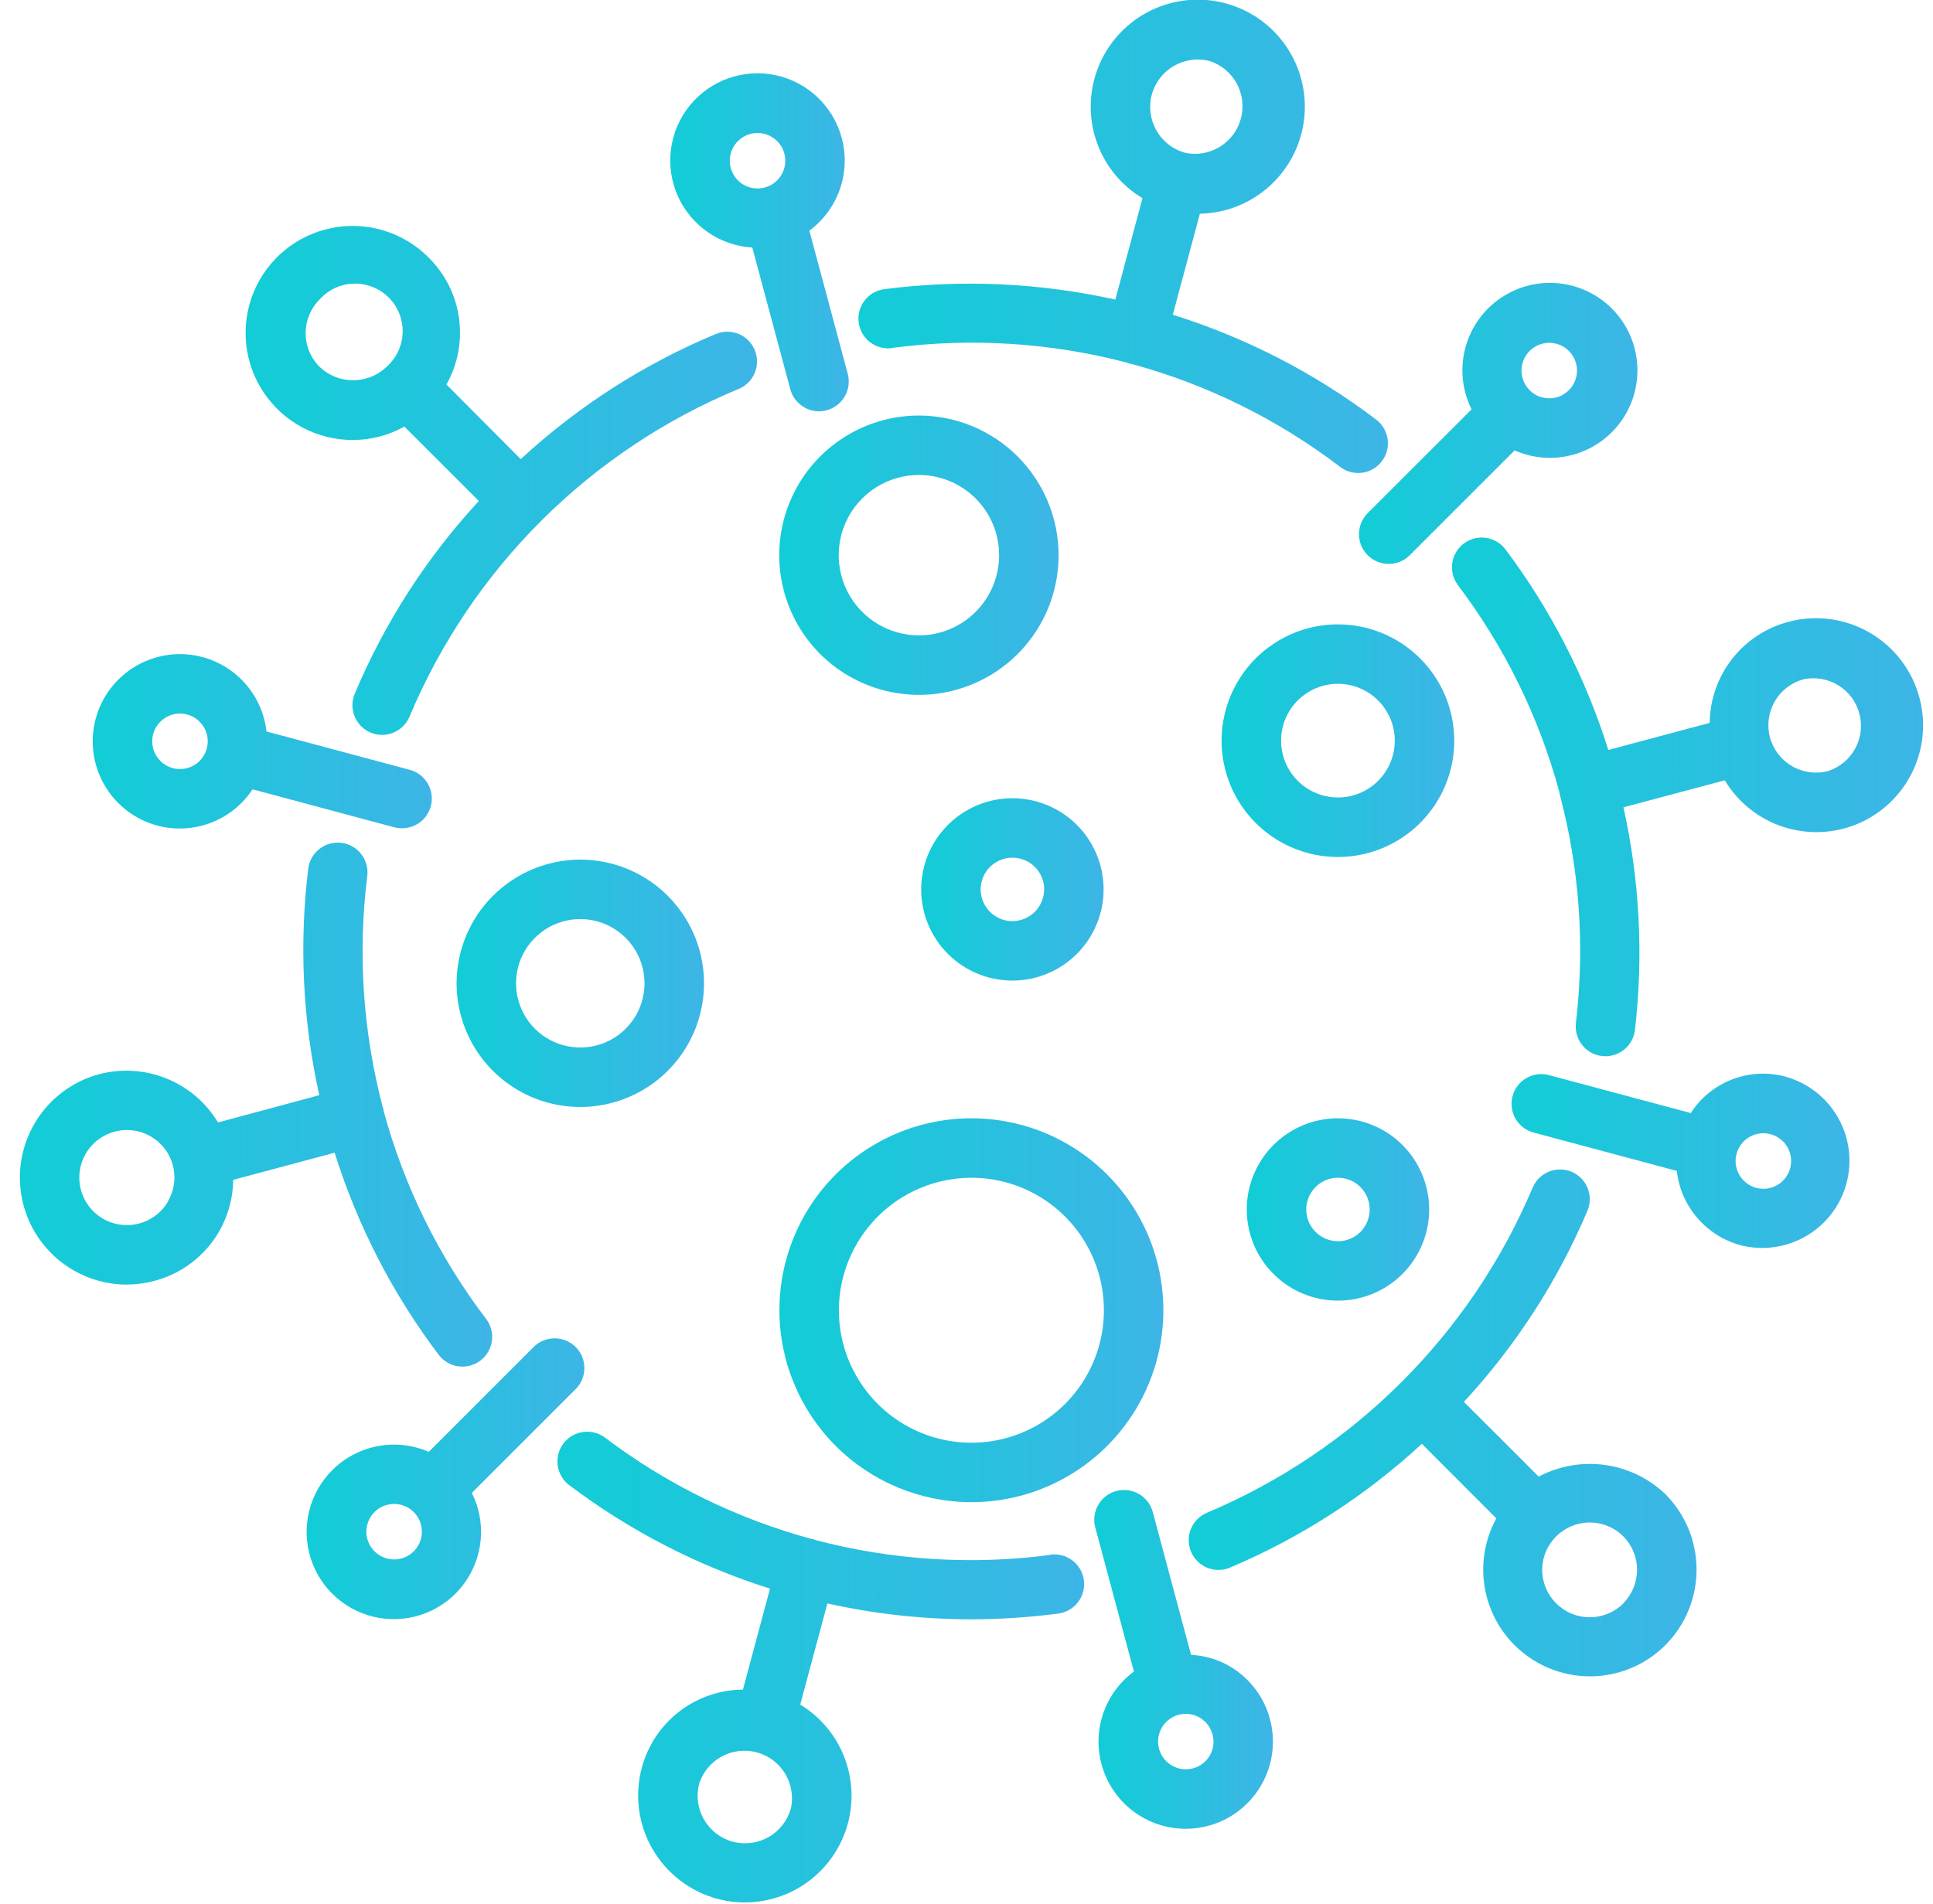 <svg width="68" height="67" viewBox="0 0 68 67" fill="none" xmlns="http://www.w3.org/2000/svg">
<g clip-path="url(#clip0)">
<path d="M31.417 12.237C34.173 11.878 36.972 12.057 39.66 12.764C39.68 12.771 39.694 12.787 39.715 12.791C39.736 12.795 39.766 12.791 39.793 12.802C42.455 13.523 44.952 14.755 47.144 16.429C47.253 16.512 47.378 16.573 47.51 16.608C47.643 16.643 47.782 16.652 47.918 16.634C48.054 16.616 48.185 16.57 48.304 16.502C48.423 16.432 48.527 16.341 48.61 16.231C48.694 16.122 48.755 15.998 48.79 15.865C48.825 15.732 48.834 15.593 48.816 15.457C48.797 15.321 48.752 15.19 48.683 15.071C48.614 14.952 48.522 14.848 48.413 14.765C46.259 13.13 43.838 11.882 41.257 11.075L42.21 7.52C42.91 7.506 43.593 7.297 44.181 6.917C44.769 6.537 45.239 6 45.539 5.368C45.839 4.735 45.957 4.031 45.879 3.335C45.801 2.639 45.531 1.979 45.098 1.428C44.666 0.878 44.088 0.458 43.431 0.218C42.773 -0.023 42.061 -0.076 41.376 0.066C40.69 0.207 40.057 0.537 39.548 1.018C39.039 1.499 38.675 2.113 38.496 2.79C38.286 3.577 38.339 4.41 38.644 5.165C38.95 5.92 39.492 6.555 40.19 6.974L39.235 10.541C36.58 9.952 33.843 9.826 31.145 10.17C31.005 10.183 30.87 10.225 30.746 10.291C30.623 10.358 30.514 10.449 30.427 10.559C30.339 10.668 30.275 10.794 30.237 10.929C30.199 11.064 30.189 11.206 30.207 11.345C30.225 11.484 30.27 11.618 30.341 11.739C30.412 11.86 30.506 11.966 30.618 12.05C30.731 12.133 30.859 12.194 30.995 12.227C31.131 12.261 31.273 12.267 31.411 12.244L31.417 12.237ZM40.518 3.332C40.633 2.905 40.914 2.54 41.298 2.318C41.682 2.097 42.138 2.037 42.566 2.151C42.97 2.286 43.308 2.57 43.51 2.946C43.712 3.321 43.763 3.76 43.653 4.172C43.542 4.584 43.279 4.938 42.916 5.162C42.553 5.387 42.119 5.464 41.701 5.379C41.273 5.264 40.908 4.984 40.687 4.6C40.465 4.216 40.404 3.761 40.518 3.332Z" fill="url(#paint0_linear)"/>
<path d="M36.936 54.713C34.178 55.074 31.375 54.896 28.684 54.187C28.663 54.187 28.649 54.166 28.628 54.161C28.616 54.16 28.603 54.16 28.591 54.161C25.948 53.449 23.467 52.235 21.283 50.584C21.173 50.502 21.048 50.442 20.915 50.408C20.782 50.374 20.644 50.366 20.508 50.386C20.372 50.405 20.241 50.451 20.122 50.521C20.004 50.591 19.901 50.684 19.819 50.794C19.736 50.903 19.676 51.028 19.642 51.161C19.608 51.295 19.601 51.433 19.62 51.569C19.659 51.844 19.806 52.092 20.028 52.258C22.156 53.864 24.544 55.095 27.087 55.897L26.136 59.449C25.322 59.455 24.532 59.728 23.889 60.227C23.245 60.726 22.784 61.422 22.575 62.209C22.319 63.172 22.456 64.198 22.954 65.06C23.453 65.923 24.274 66.553 25.236 66.812C26.109 67.044 27.036 66.954 27.847 66.559C28.659 66.163 29.3 65.488 29.655 64.657C30.009 63.827 30.052 62.897 29.776 62.037C29.5 61.177 28.923 60.446 28.151 59.977L29.106 56.419C30.754 56.785 32.438 56.972 34.127 56.977C35.153 56.977 36.178 56.911 37.196 56.779C37.335 56.765 37.47 56.723 37.593 56.656C37.716 56.589 37.824 56.498 37.911 56.389C37.998 56.279 38.063 56.153 38.1 56.019C38.138 55.884 38.148 55.743 38.13 55.604C38.112 55.465 38.066 55.331 37.996 55.21C37.925 55.089 37.831 54.984 37.719 54.9C37.607 54.816 37.479 54.756 37.343 54.722C37.207 54.689 37.066 54.683 36.928 54.705L36.936 54.713ZM27.825 63.619C27.71 64.047 27.429 64.412 27.046 64.633C26.662 64.855 26.206 64.915 25.777 64.801C25.35 64.685 24.986 64.405 24.765 64.022C24.543 63.639 24.483 63.184 24.596 62.756C24.729 62.348 25.013 62.007 25.389 61.803C25.766 61.599 26.207 61.547 26.62 61.657C27.034 61.768 27.39 62.034 27.614 62.399C27.838 62.764 27.914 63.201 27.825 63.621V63.619Z" fill="url(#paint1_linear)"/>
<path d="M12.42 15.481C13.052 15.48 13.673 15.317 14.225 15.009L16.845 17.628C15.006 19.617 13.529 21.912 12.48 24.409C12.427 24.535 12.399 24.671 12.398 24.808C12.398 24.945 12.424 25.081 12.476 25.208C12.527 25.335 12.604 25.451 12.7 25.549C12.797 25.646 12.912 25.724 13.038 25.777C13.165 25.831 13.302 25.858 13.44 25.858C13.646 25.858 13.848 25.797 14.02 25.682C14.192 25.568 14.327 25.405 14.406 25.215C16.598 19.997 20.758 15.855 25.984 13.685C26.111 13.633 26.226 13.556 26.324 13.459C26.421 13.361 26.498 13.246 26.551 13.119C26.604 12.993 26.631 12.857 26.631 12.719C26.631 12.582 26.605 12.446 26.552 12.319C26.5 12.192 26.423 12.076 26.326 11.979C26.229 11.882 26.114 11.804 25.987 11.751C25.86 11.699 25.724 11.671 25.586 11.671C25.449 11.671 25.313 11.698 25.186 11.75C22.656 12.804 20.332 14.295 18.319 16.155L15.705 13.529C16.105 12.819 16.26 11.998 16.147 11.191C16.035 10.385 15.66 9.638 15.082 9.065C14.645 8.624 14.106 8.298 13.512 8.115C12.919 7.933 12.29 7.9 11.681 8.02C11.072 8.139 10.502 8.407 10.021 8.8C9.541 9.193 9.165 9.699 8.927 10.272C8.689 10.846 8.597 11.469 8.658 12.087C8.719 12.704 8.932 13.297 9.278 13.813C9.624 14.328 10.091 14.751 10.639 15.042C11.188 15.333 11.799 15.484 12.42 15.481ZM11.239 10.542C11.39 10.371 11.575 10.233 11.782 10.137C11.988 10.04 12.213 9.986 12.441 9.98C12.669 9.973 12.896 10.013 13.108 10.097C13.321 10.181 13.513 10.308 13.675 10.469C13.836 10.63 13.963 10.823 14.047 11.035C14.131 11.248 14.171 11.475 14.164 11.703C14.157 11.931 14.104 12.155 14.007 12.362C13.91 12.569 13.772 12.754 13.602 12.905C13.284 13.21 12.861 13.38 12.42 13.38C11.98 13.38 11.557 13.21 11.239 12.905C10.926 12.591 10.751 12.167 10.751 11.724C10.751 11.281 10.926 10.856 11.239 10.542Z" fill="url(#paint2_linear)"/>
<path d="M54.128 51.955L51.498 49.326C53.325 47.351 54.795 45.076 55.845 42.6C55.898 42.473 55.926 42.337 55.927 42.2C55.927 42.062 55.901 41.926 55.849 41.799C55.797 41.672 55.721 41.556 55.624 41.459C55.527 41.361 55.412 41.283 55.286 41.23C55.159 41.177 55.023 41.149 54.886 41.148C54.748 41.148 54.612 41.174 54.485 41.226C54.358 41.278 54.242 41.355 54.144 41.451C54.047 41.548 53.969 41.663 53.916 41.789C51.733 46.949 47.622 51.053 42.459 53.227C42.332 53.28 42.217 53.358 42.12 53.456C42.023 53.553 41.947 53.669 41.894 53.796C41.842 53.923 41.816 54.059 41.816 54.197C41.817 54.334 41.845 54.47 41.898 54.597C41.951 54.724 42.028 54.839 42.126 54.936C42.224 55.032 42.339 55.109 42.467 55.161C42.594 55.213 42.73 55.24 42.867 55.239C43.005 55.239 43.141 55.211 43.267 55.158C45.753 54.107 48.037 52.633 50.019 50.802L52.638 53.425C52.205 54.217 52.071 55.139 52.262 56.022C52.453 56.904 52.955 57.688 53.677 58.231C54.399 58.773 55.292 59.037 56.193 58.974C57.094 58.911 57.942 58.526 58.582 57.889C59.286 57.183 59.682 56.226 59.682 55.228C59.682 54.23 59.286 53.274 58.582 52.568C57.997 52.012 57.252 51.655 56.453 51.545C55.654 51.435 54.841 51.579 54.128 51.955ZM57.105 56.419C56.87 56.651 56.573 56.809 56.249 56.873C55.925 56.936 55.59 56.903 55.285 56.777C54.98 56.65 54.72 56.437 54.536 56.163C54.352 55.889 54.253 55.567 54.252 55.237C54.253 54.907 54.352 54.585 54.536 54.311C54.72 54.038 54.98 53.824 55.285 53.698C55.59 53.572 55.925 53.538 56.249 53.602C56.573 53.666 56.87 53.824 57.105 54.056C57.415 54.369 57.589 54.793 57.589 55.234C57.589 55.675 57.415 56.098 57.105 56.412V56.419Z" fill="url(#paint3_linear)"/>
<path d="M11.772 40.559C12.575 43.123 13.814 45.53 15.435 47.673C15.518 47.782 15.622 47.874 15.741 47.944C15.859 48.013 15.99 48.058 16.127 48.076C16.263 48.095 16.401 48.086 16.534 48.051C16.667 48.017 16.791 47.956 16.901 47.873C17.01 47.789 17.102 47.685 17.171 47.567C17.241 47.448 17.286 47.317 17.304 47.181C17.323 47.045 17.314 46.906 17.279 46.773C17.244 46.641 17.183 46.516 17.1 46.407C15.434 44.217 14.209 41.726 13.49 39.071C13.49 39.053 13.49 39.033 13.49 39.015C13.49 38.997 13.475 38.987 13.469 38.971C12.767 36.315 12.58 33.549 12.92 30.823C12.954 30.548 12.877 30.27 12.707 30.051C12.536 29.832 12.285 29.69 12.01 29.656C11.734 29.622 11.457 29.699 11.238 29.87C11.019 30.04 10.877 30.291 10.843 30.567C10.519 33.226 10.65 35.92 11.232 38.535L7.67 39.494C7.249 38.797 6.614 38.255 5.86 37.949C5.105 37.643 4.272 37.59 3.485 37.797C2.767 37.991 2.122 38.393 1.632 38.953C1.143 39.513 0.829 40.205 0.732 40.942C0.635 41.68 0.759 42.43 1.087 43.097C1.416 43.764 1.935 44.319 2.578 44.692C3.148 45.024 3.794 45.199 4.453 45.199C4.783 45.198 5.111 45.154 5.429 45.069C6.218 44.862 6.916 44.403 7.418 43.76C7.919 43.118 8.195 42.328 8.204 41.513L11.772 40.559ZM5.913 42.271C5.72 42.606 5.416 42.864 5.053 43C4.691 43.137 4.292 43.143 3.926 43.019C3.559 42.894 3.247 42.647 3.042 42.318C2.838 41.989 2.754 41.599 2.804 41.215C2.855 40.831 3.037 40.477 3.32 40.212C3.603 39.947 3.969 39.789 4.355 39.764C4.741 39.738 5.125 39.848 5.439 40.074C5.754 40.299 5.981 40.627 6.081 41.001C6.137 41.214 6.151 41.436 6.121 41.654C6.091 41.871 6.018 42.081 5.907 42.271H5.913Z" fill="url(#paint4_linear)"/>
<path d="M67.521 24.54C67.262 23.577 66.632 22.757 65.769 22.258C64.906 21.759 63.881 21.622 62.918 21.878C62.13 22.085 61.432 22.545 60.931 23.187C60.429 23.83 60.153 24.619 60.145 25.434L56.578 26.389C55.783 23.848 54.56 21.461 52.961 19.332C52.879 19.223 52.776 19.13 52.657 19.06C52.539 18.99 52.408 18.944 52.272 18.925C52.136 18.905 51.998 18.913 51.865 18.947C51.732 18.981 51.606 19.041 51.497 19.123C51.387 19.206 51.294 19.309 51.224 19.427C51.154 19.545 51.108 19.676 51.089 19.812C51.069 19.948 51.077 20.087 51.111 20.22C51.145 20.353 51.205 20.478 51.287 20.588C52.933 22.765 54.145 25.238 54.857 27.872V27.926C54.861 27.939 54.867 27.952 54.873 27.964C55.566 30.582 55.758 33.307 55.438 35.995C55.406 36.271 55.484 36.548 55.655 36.766C55.827 36.984 56.078 37.125 56.353 37.157C56.395 37.157 56.437 37.164 56.478 37.164C56.734 37.164 56.981 37.07 57.172 36.9C57.363 36.73 57.485 36.495 57.515 36.241C57.819 33.625 57.682 30.977 57.111 28.406L60.675 27.456C61.142 28.234 61.874 28.816 62.736 29.096C63.599 29.376 64.533 29.334 65.368 28.979C66.202 28.623 66.879 27.978 67.275 27.162C67.671 26.346 67.758 25.415 67.521 24.54ZM64.312 27.128C63.884 27.243 63.428 27.182 63.044 26.961C62.661 26.739 62.38 26.375 62.265 25.947C62.151 25.519 62.212 25.063 62.433 24.68C62.654 24.296 63.019 24.016 63.446 23.901C63.865 23.812 64.303 23.888 64.668 24.112C65.033 24.336 65.299 24.691 65.409 25.105C65.52 25.519 65.468 25.96 65.264 26.337C65.059 26.713 64.719 26.997 64.311 27.13L64.312 27.128Z" fill="url(#paint5_linear)"/>
<path d="M48.113 18.056C48.016 18.153 47.939 18.269 47.886 18.396C47.834 18.523 47.807 18.659 47.807 18.796C47.807 18.933 47.834 19.07 47.886 19.197C47.939 19.323 48.016 19.439 48.113 19.536C48.21 19.633 48.326 19.71 48.453 19.763C48.58 19.816 48.716 19.843 48.853 19.843C48.99 19.843 49.127 19.816 49.254 19.763C49.38 19.71 49.496 19.633 49.593 19.536L53.281 15.848C53.944 16.14 54.688 16.19 55.384 15.987C56.079 15.785 56.681 15.344 57.084 14.742C57.486 14.139 57.663 13.414 57.584 12.694C57.504 11.974 57.174 11.305 56.65 10.805C56.126 10.305 55.442 10.005 54.719 9.959C53.996 9.913 53.281 10.124 52.697 10.553C52.114 10.983 51.701 11.605 51.531 12.309C51.361 13.013 51.445 13.755 51.768 14.403L48.113 18.056ZM53.81 12.348C53.946 12.212 54.12 12.119 54.31 12.081C54.499 12.043 54.695 12.063 54.874 12.137C55.052 12.211 55.205 12.336 55.312 12.496C55.419 12.657 55.477 12.846 55.477 13.039C55.477 13.232 55.419 13.421 55.312 13.581C55.205 13.742 55.052 13.867 54.874 13.941C54.695 14.015 54.499 14.034 54.31 13.996C54.12 13.959 53.946 13.866 53.81 13.729C53.719 13.639 53.647 13.531 53.598 13.412C53.549 13.294 53.524 13.167 53.524 13.039C53.524 12.911 53.549 12.784 53.598 12.665C53.647 12.547 53.719 12.439 53.81 12.348Z" fill="url(#paint6_linear)"/>
<path d="M20.252 48.876C20.349 48.779 20.426 48.664 20.479 48.537C20.531 48.41 20.558 48.274 20.558 48.136C20.558 47.999 20.531 47.863 20.479 47.736C20.426 47.609 20.349 47.493 20.252 47.396C20.154 47.299 20.039 47.222 19.912 47.169C19.785 47.117 19.649 47.09 19.512 47.09C19.374 47.09 19.238 47.117 19.111 47.169C18.984 47.222 18.869 47.299 18.772 47.396L15.084 51.084C14.52 50.839 13.895 50.769 13.291 50.883C12.686 50.996 12.13 51.289 11.694 51.723C11.293 52.121 11.009 52.623 10.874 53.172C10.74 53.722 10.76 54.297 10.932 54.836C11.104 55.375 11.421 55.856 11.85 56.225C12.278 56.595 12.8 56.839 13.358 56.931C13.916 57.022 14.489 56.958 15.012 56.744C15.536 56.531 15.991 56.177 16.326 55.721C16.661 55.266 16.864 54.727 16.912 54.163C16.96 53.6 16.852 53.034 16.599 52.528L20.252 48.876ZM14.555 54.584C14.418 54.721 14.245 54.814 14.055 54.851C13.866 54.889 13.669 54.87 13.491 54.796C13.313 54.722 13.16 54.597 13.053 54.436C12.946 54.276 12.888 54.087 12.888 53.894C12.888 53.7 12.946 53.512 13.053 53.351C13.16 53.191 13.313 53.065 13.491 52.992C13.669 52.918 13.866 52.898 14.055 52.936C14.245 52.974 14.418 53.067 14.555 53.203C14.646 53.294 14.718 53.401 14.767 53.52C14.816 53.638 14.841 53.765 14.841 53.894C14.841 54.022 14.816 54.149 14.767 54.267C14.718 54.386 14.646 54.493 14.555 54.584Z" fill="url(#paint7_linear)"/>
<path d="M26.465 8.709L27.801 13.695C27.861 13.918 27.992 14.114 28.175 14.254C28.357 14.395 28.581 14.471 28.811 14.471C28.903 14.471 28.994 14.459 29.082 14.436C29.35 14.364 29.578 14.188 29.717 13.948C29.856 13.708 29.894 13.422 29.823 13.154L28.472 8.116C28.967 7.75 29.34 7.244 29.543 6.664C29.747 6.084 29.771 5.456 29.613 4.862C29.469 4.315 29.176 3.819 28.767 3.428C28.358 3.038 27.849 2.768 27.297 2.648C26.744 2.528 26.169 2.563 25.636 2.75C25.102 2.936 24.63 3.266 24.272 3.704C23.914 4.141 23.683 4.67 23.607 5.23C23.53 5.79 23.609 6.36 23.836 6.878C24.063 7.396 24.429 7.841 24.893 8.165C25.357 8.488 25.901 8.677 26.465 8.71V8.709ZM26.395 4.712C26.478 4.69 26.563 4.679 26.648 4.679C26.896 4.679 27.134 4.773 27.316 4.942C27.497 5.111 27.607 5.343 27.623 5.591C27.64 5.838 27.561 6.082 27.404 6.274C27.247 6.466 27.023 6.591 26.777 6.623C26.532 6.656 26.282 6.594 26.081 6.45C25.879 6.305 25.74 6.09 25.691 5.847C25.643 5.604 25.689 5.351 25.819 5.14C25.95 4.93 26.156 4.777 26.395 4.712Z" fill="url(#paint8_linear)"/>
<path d="M43.249 58.621C42.836 58.386 42.374 58.251 41.899 58.227L40.563 53.239C40.531 53.102 40.473 52.973 40.39 52.859C40.307 52.745 40.203 52.649 40.082 52.576C39.962 52.503 39.828 52.456 39.688 52.436C39.549 52.416 39.407 52.425 39.271 52.461C39.135 52.498 39.008 52.561 38.897 52.648C38.786 52.734 38.694 52.843 38.625 52.966C38.557 53.089 38.514 53.224 38.5 53.364C38.485 53.505 38.499 53.646 38.54 53.781L39.889 58.815C39.393 59.18 39.02 59.687 38.816 60.268C38.613 60.849 38.59 61.478 38.749 62.073C38.924 62.724 39.307 63.3 39.841 63.711C40.375 64.122 41.03 64.346 41.704 64.348C41.974 64.348 42.242 64.312 42.503 64.243C43.09 64.087 43.616 63.759 44.017 63.303C44.417 62.846 44.673 62.282 44.753 61.68C44.832 61.078 44.731 60.466 44.462 59.921C44.194 59.377 43.77 58.924 43.244 58.621H43.249ZM42.56 61.767C42.48 61.906 42.366 62.023 42.23 62.108C42.093 62.193 41.938 62.242 41.778 62.252C41.618 62.263 41.458 62.233 41.312 62.167C41.166 62.101 41.038 61.999 40.94 61.872C40.843 61.745 40.778 61.595 40.752 61.437C40.726 61.278 40.739 61.116 40.791 60.964C40.842 60.812 40.931 60.675 41.048 60.565C41.165 60.456 41.307 60.377 41.462 60.335C41.587 60.302 41.716 60.294 41.843 60.312C41.971 60.329 42.093 60.371 42.204 60.436C42.315 60.501 42.412 60.587 42.49 60.689C42.567 60.791 42.624 60.908 42.656 61.032C42.722 61.281 42.688 61.545 42.56 61.767Z" fill="url(#paint9_linear)"/>
<path d="M5.537 29.05C6.158 29.214 6.815 29.18 7.416 28.951C8.017 28.722 8.53 28.31 8.884 27.773L13.864 29.108C13.955 29.132 14.049 29.144 14.143 29.143C14.397 29.143 14.643 29.051 14.834 28.884C15.025 28.716 15.149 28.485 15.182 28.233C15.215 27.981 15.155 27.725 15.013 27.514C14.871 27.303 14.658 27.151 14.412 27.086L9.375 25.737C9.306 25.125 9.054 24.549 8.653 24.082C8.252 23.616 7.72 23.28 7.125 23.12C6.339 22.91 5.501 23.02 4.796 23.427C4.091 23.834 3.577 24.504 3.366 25.291C3.156 26.077 3.266 26.915 3.673 27.62C4.08 28.325 4.75 28.839 5.537 29.05ZM5.387 25.833C5.437 25.647 5.541 25.479 5.685 25.352C5.83 25.224 6.009 25.142 6.2 25.116C6.392 25.09 6.586 25.122 6.76 25.206C6.933 25.291 7.077 25.425 7.175 25.592C7.272 25.758 7.317 25.95 7.306 26.143C7.294 26.335 7.226 26.52 7.109 26.674C6.993 26.828 6.833 26.943 6.651 27.006C6.468 27.07 6.272 27.077 6.085 27.029C5.96 26.996 5.844 26.939 5.741 26.862C5.639 26.784 5.553 26.687 5.488 26.576C5.423 26.465 5.381 26.342 5.364 26.215C5.346 26.087 5.354 25.957 5.387 25.833Z" fill="url(#paint10_linear)"/>
<path d="M62.827 37.886C62.205 37.715 61.545 37.746 60.943 37.976C60.341 38.206 59.828 38.622 59.479 39.164L54.49 37.828C54.357 37.792 54.218 37.783 54.082 37.801C53.946 37.819 53.815 37.864 53.696 37.933C53.577 38.001 53.473 38.093 53.389 38.202C53.305 38.311 53.244 38.435 53.209 38.568C53.173 38.701 53.164 38.839 53.182 38.975C53.2 39.111 53.244 39.243 53.313 39.362C53.382 39.481 53.473 39.585 53.582 39.669C53.691 39.752 53.816 39.813 53.948 39.849L58.987 41.199C59.056 41.81 59.307 42.386 59.708 42.852C60.108 43.318 60.639 43.654 61.232 43.815C62.015 44.015 62.845 43.898 63.542 43.49C64.24 43.082 64.748 42.416 64.957 41.635C65.166 40.855 65.059 40.024 64.659 39.322C64.258 38.62 63.598 38.104 62.82 37.886H62.827ZM62.976 41.103C62.926 41.29 62.822 41.457 62.677 41.585C62.532 41.712 62.352 41.794 62.16 41.819C61.969 41.844 61.774 41.812 61.601 41.727C61.428 41.641 61.284 41.506 61.187 41.339C61.091 41.172 61.046 40.98 61.058 40.787C61.071 40.594 61.141 40.41 61.258 40.256C61.376 40.103 61.536 39.988 61.719 39.926C61.902 39.864 62.099 39.858 62.285 39.908C62.535 39.975 62.749 40.138 62.878 40.362C63.008 40.587 63.043 40.853 62.976 41.103Z" fill="url(#paint11_linear)"/>
<path d="M16.062 34.598C16.062 35.459 16.318 36.3 16.796 37.016C17.274 37.732 17.954 38.289 18.749 38.619C19.545 38.948 20.42 39.034 21.264 38.866C22.108 38.698 22.884 38.284 23.492 37.675C24.101 37.066 24.515 36.291 24.683 35.446C24.851 34.602 24.764 33.727 24.435 32.932C24.105 32.136 23.547 31.457 22.831 30.979C22.115 30.501 21.274 30.246 20.413 30.246C19.259 30.248 18.154 30.707 17.338 31.523C16.522 32.338 16.064 33.444 16.062 34.598ZM22.673 34.598C22.673 35.045 22.54 35.482 22.292 35.853C22.044 36.225 21.691 36.515 21.278 36.686C20.865 36.857 20.411 36.901 19.972 36.814C19.534 36.727 19.131 36.512 18.815 36.196C18.499 35.88 18.284 35.477 18.197 35.039C18.11 34.601 18.154 34.146 18.325 33.733C18.496 33.32 18.786 32.968 19.158 32.719C19.529 32.471 19.966 32.338 20.413 32.338C21.012 32.339 21.587 32.577 22.01 33.001C22.434 33.425 22.672 33.999 22.673 34.598Z" fill="url(#paint12_linear)"/>
<path d="M34.172 52.855C35.508 52.855 36.813 52.459 37.924 51.717C39.035 50.975 39.901 49.92 40.412 48.686C40.923 47.452 41.057 46.094 40.796 44.784C40.535 43.474 39.892 42.27 38.948 41.326C38.003 40.381 36.8 39.738 35.489 39.477C34.179 39.217 32.821 39.351 31.587 39.862C30.353 40.373 29.298 41.239 28.556 42.349C27.814 43.46 27.418 44.766 27.418 46.102C27.42 47.892 28.132 49.609 29.398 50.875C30.664 52.141 32.381 52.854 34.172 52.855ZM34.172 41.44C35.094 41.44 35.995 41.713 36.762 42.226C37.528 42.738 38.126 43.466 38.479 44.318C38.831 45.169 38.924 46.107 38.744 47.011C38.564 47.915 38.12 48.746 37.468 49.398C36.816 50.05 35.986 50.494 35.081 50.674C34.177 50.853 33.24 50.761 32.388 50.408C31.536 50.056 30.808 49.458 30.296 48.691C29.784 47.925 29.51 47.023 29.51 46.102C29.512 44.866 30.003 43.681 30.877 42.807C31.751 41.933 32.936 41.441 34.172 41.44Z" fill="url(#paint13_linear)"/>
<path d="M32.332 14.621C31.36 14.62 30.409 14.907 29.6 15.447C28.791 15.986 28.161 16.753 27.788 17.651C27.415 18.549 27.317 19.537 27.506 20.49C27.695 21.444 28.162 22.32 28.849 23.008C29.537 23.696 30.412 24.164 31.366 24.354C32.319 24.544 33.307 24.448 34.205 24.076C35.104 23.704 35.871 23.074 36.412 22.266C36.952 21.458 37.24 20.507 37.24 19.535C37.239 18.233 36.722 16.985 35.802 16.064C34.882 15.142 33.634 14.624 32.332 14.621ZM32.332 22.356C31.773 22.357 31.227 22.192 30.762 21.883C30.298 21.573 29.935 21.133 29.721 20.617C29.506 20.102 29.45 19.534 29.558 18.986C29.666 18.438 29.935 17.935 30.329 17.54C30.724 17.145 31.227 16.876 31.774 16.767C32.322 16.657 32.89 16.713 33.406 16.927C33.922 17.14 34.363 17.502 34.673 17.966C34.983 18.431 35.148 18.977 35.148 19.535C35.147 20.282 34.85 20.999 34.323 21.527C33.795 22.056 33.079 22.354 32.332 22.356Z" fill="url(#paint14_linear)"/>
<path d="M47.068 21.969C46.258 21.968 45.467 22.208 44.794 22.658C44.12 23.107 43.596 23.746 43.286 24.494C42.976 25.242 42.894 26.065 43.052 26.859C43.21 27.653 43.599 28.382 44.172 28.955C44.744 29.527 45.473 29.917 46.267 30.075C47.061 30.233 47.884 30.152 48.632 29.842C49.38 29.533 50.019 29.008 50.469 28.335C50.919 27.662 51.159 26.871 51.159 26.061C51.158 24.976 50.727 23.936 49.96 23.169C49.193 22.401 48.153 21.97 47.068 21.969ZM47.068 28.06C46.672 28.06 46.285 27.943 45.956 27.724C45.627 27.504 45.37 27.192 45.218 26.826C45.067 26.46 45.027 26.058 45.104 25.67C45.181 25.282 45.372 24.925 45.652 24.645C45.932 24.366 46.288 24.175 46.676 24.098C47.064 24.021 47.467 24.061 47.832 24.212C48.198 24.364 48.51 24.62 48.73 24.95C48.95 25.279 49.067 25.666 49.066 26.061C49.066 26.591 48.855 27.099 48.48 27.474C48.105 27.849 47.597 28.059 47.068 28.06Z" fill="url(#paint15_linear)"/>
<path d="M32.406 31.294C32.406 31.929 32.594 32.549 32.947 33.077C33.299 33.604 33.8 34.015 34.387 34.258C34.973 34.501 35.618 34.564 36.24 34.441C36.863 34.317 37.434 34.011 37.883 33.563C38.332 33.114 38.637 32.542 38.761 31.92C38.885 31.298 38.821 30.653 38.578 30.066C38.336 29.48 37.924 28.979 37.397 28.627C36.869 28.274 36.249 28.086 35.614 28.086C34.764 28.086 33.948 28.424 33.346 29.026C32.744 29.627 32.406 30.443 32.406 31.294ZM36.73 31.294C36.73 31.515 36.665 31.731 36.542 31.914C36.42 32.098 36.245 32.241 36.041 32.325C35.838 32.41 35.613 32.432 35.397 32.389C35.18 32.346 34.981 32.239 34.825 32.083C34.669 31.927 34.563 31.728 34.52 31.512C34.477 31.295 34.499 31.071 34.584 30.867C34.668 30.663 34.811 30.489 34.995 30.366C35.178 30.244 35.394 30.178 35.614 30.178C35.761 30.178 35.907 30.206 36.042 30.262C36.178 30.318 36.301 30.4 36.405 30.504C36.509 30.608 36.592 30.731 36.648 30.866C36.704 31.002 36.733 31.147 36.733 31.294H36.73Z" fill="url(#paint16_linear)"/>
<path d="M47.068 39.348C46.433 39.348 45.813 39.536 45.285 39.888C44.758 40.241 44.346 40.742 44.104 41.328C43.861 41.914 43.797 42.559 43.921 43.182C44.045 43.804 44.35 44.376 44.799 44.824C45.248 45.273 45.819 45.578 46.442 45.702C47.064 45.826 47.709 45.763 48.295 45.52C48.882 45.277 49.383 44.866 49.735 44.338C50.088 43.811 50.276 43.19 50.276 42.556C50.276 41.705 49.938 40.889 49.336 40.287C48.734 39.686 47.918 39.348 47.068 39.348ZM47.068 43.672C46.847 43.672 46.631 43.606 46.448 43.484C46.264 43.361 46.121 43.187 46.037 42.983C45.952 42.779 45.93 42.555 45.973 42.338C46.016 42.122 46.122 41.923 46.279 41.767C46.435 41.611 46.633 41.504 46.85 41.461C47.066 41.418 47.291 41.44 47.495 41.525C47.699 41.609 47.873 41.752 47.995 41.936C48.118 42.119 48.183 42.335 48.183 42.556C48.184 42.703 48.155 42.848 48.099 42.984C48.043 43.119 47.961 43.243 47.858 43.347C47.754 43.451 47.631 43.533 47.495 43.589C47.36 43.645 47.214 43.675 47.068 43.675V43.672Z" fill="url(#paint17_linear)"/>
</g>
<defs>
<linearGradient id="paint0_linear" x1="30.198" y1="6.928" x2="48.825" y2="6.928" gradientUnits="userSpaceOnUse">
<stop stop-color="#11CDD6"/>
<stop offset="1" stop-color="#3DB5E6"/>
</linearGradient>
<linearGradient id="paint1_linear" x1="19.609" y1="57.276" x2="38.139" y2="57.276" gradientUnits="userSpaceOnUse">
<stop stop-color="#11CDD6"/>
<stop offset="1" stop-color="#3DB5E6"/>
</linearGradient>
<linearGradient id="paint2_linear" x1="8.64" y1="15.411" x2="26.631" y2="15.411" gradientUnits="userSpaceOnUse">
<stop stop-color="#11CDD6"/>
<stop offset="1" stop-color="#3DB5E6"/>
</linearGradient>
<linearGradient id="paint3_linear" x1="41.816" y1="48.58" x2="59.682" y2="48.58" gradientUnits="userSpaceOnUse">
<stop stop-color="#11CDD6"/>
<stop offset="1" stop-color="#3DB5E6"/>
</linearGradient>
<linearGradient id="paint4_linear" x1="0.7" y1="37.331" x2="17.314" y2="37.331" gradientUnits="userSpaceOnUse">
<stop stop-color="#11CDD6"/>
<stop offset="1" stop-color="#3DB5E6"/>
</linearGradient>
<linearGradient id="paint5_linear" x1="51.078" y1="26.518" x2="67.652" y2="26.518" gradientUnits="userSpaceOnUse">
<stop stop-color="#11CDD6"/>
<stop offset="1" stop-color="#3DB5E6"/>
</linearGradient>
<linearGradient id="paint6_linear" x1="47.807" y1="14.074" x2="57.602" y2="14.074" gradientUnits="userSpaceOnUse">
<stop stop-color="#11CDD6"/>
<stop offset="1" stop-color="#3DB5E6"/>
</linearGradient>
<linearGradient id="paint7_linear" x1="10.786" y1="51.207" x2="20.558" y2="51.207" gradientUnits="userSpaceOnUse">
<stop stop-color="#11CDD6"/>
<stop offset="1" stop-color="#3DB5E6"/>
</linearGradient>
<linearGradient id="paint8_linear" x1="23.578" y1="7.533" x2="29.858" y2="7.533" gradientUnits="userSpaceOnUse">
<stop stop-color="#11CDD6"/>
<stop offset="1" stop-color="#3DB5E6"/>
</linearGradient>
<linearGradient id="paint9_linear" x1="38.494" y1="57.393" x2="44.779" y2="57.393" gradientUnits="userSpaceOnUse">
<stop stop-color="#11CDD6"/>
<stop offset="1" stop-color="#3DB5E6"/>
</linearGradient>
<linearGradient id="paint10_linear" x1="3.262" y1="25.573" x2="15.191" y2="25.573" gradientUnits="userSpaceOnUse">
<stop stop-color="#11CDD6"/>
<stop offset="1" stop-color="#3DB5E6"/>
</linearGradient>
<linearGradient id="paint11_linear" x1="53.173" y1="40.333" x2="65.061" y2="40.333" gradientUnits="userSpaceOnUse">
<stop stop-color="#11CDD6"/>
<stop offset="1" stop-color="#3DB5E6"/>
</linearGradient>
<linearGradient id="paint12_linear" x1="16.062" y1="33.873" x2="24.766" y2="33.873" gradientUnits="userSpaceOnUse">
<stop stop-color="#11CDD6"/>
<stop offset="1" stop-color="#3DB5E6"/>
</linearGradient>
<linearGradient id="paint13_linear" x1="27.418" y1="44.976" x2="40.926" y2="44.976" gradientUnits="userSpaceOnUse">
<stop stop-color="#11CDD6"/>
<stop offset="1" stop-color="#3DB5E6"/>
</linearGradient>
<linearGradient id="paint14_linear" x1="27.412" y1="18.716" x2="37.24" y2="18.716" gradientUnits="userSpaceOnUse">
<stop stop-color="#11CDD6"/>
<stop offset="1" stop-color="#3DB5E6"/>
</linearGradient>
<linearGradient id="paint15_linear" x1="42.974" y1="25.379" x2="51.159" y2="25.379" gradientUnits="userSpaceOnUse">
<stop stop-color="#11CDD6"/>
<stop offset="1" stop-color="#3DB5E6"/>
</linearGradient>
<linearGradient id="paint16_linear" x1="32.406" y1="30.759" x2="38.823" y2="30.759" gradientUnits="userSpaceOnUse">
<stop stop-color="#11CDD6"/>
<stop offset="1" stop-color="#3DB5E6"/>
</linearGradient>
<linearGradient id="paint17_linear" x1="43.859" y1="42.021" x2="50.276" y2="42.021" gradientUnits="userSpaceOnUse">
<stop stop-color="#11CDD6"/>
<stop offset="1" stop-color="#3DB5E6"/>
</linearGradient>
<clipPath id="clip0">
<rect width="66.953" height="66.953" fill="white" transform="translate(0.695)"/>
</clipPath>
</defs>
</svg>
